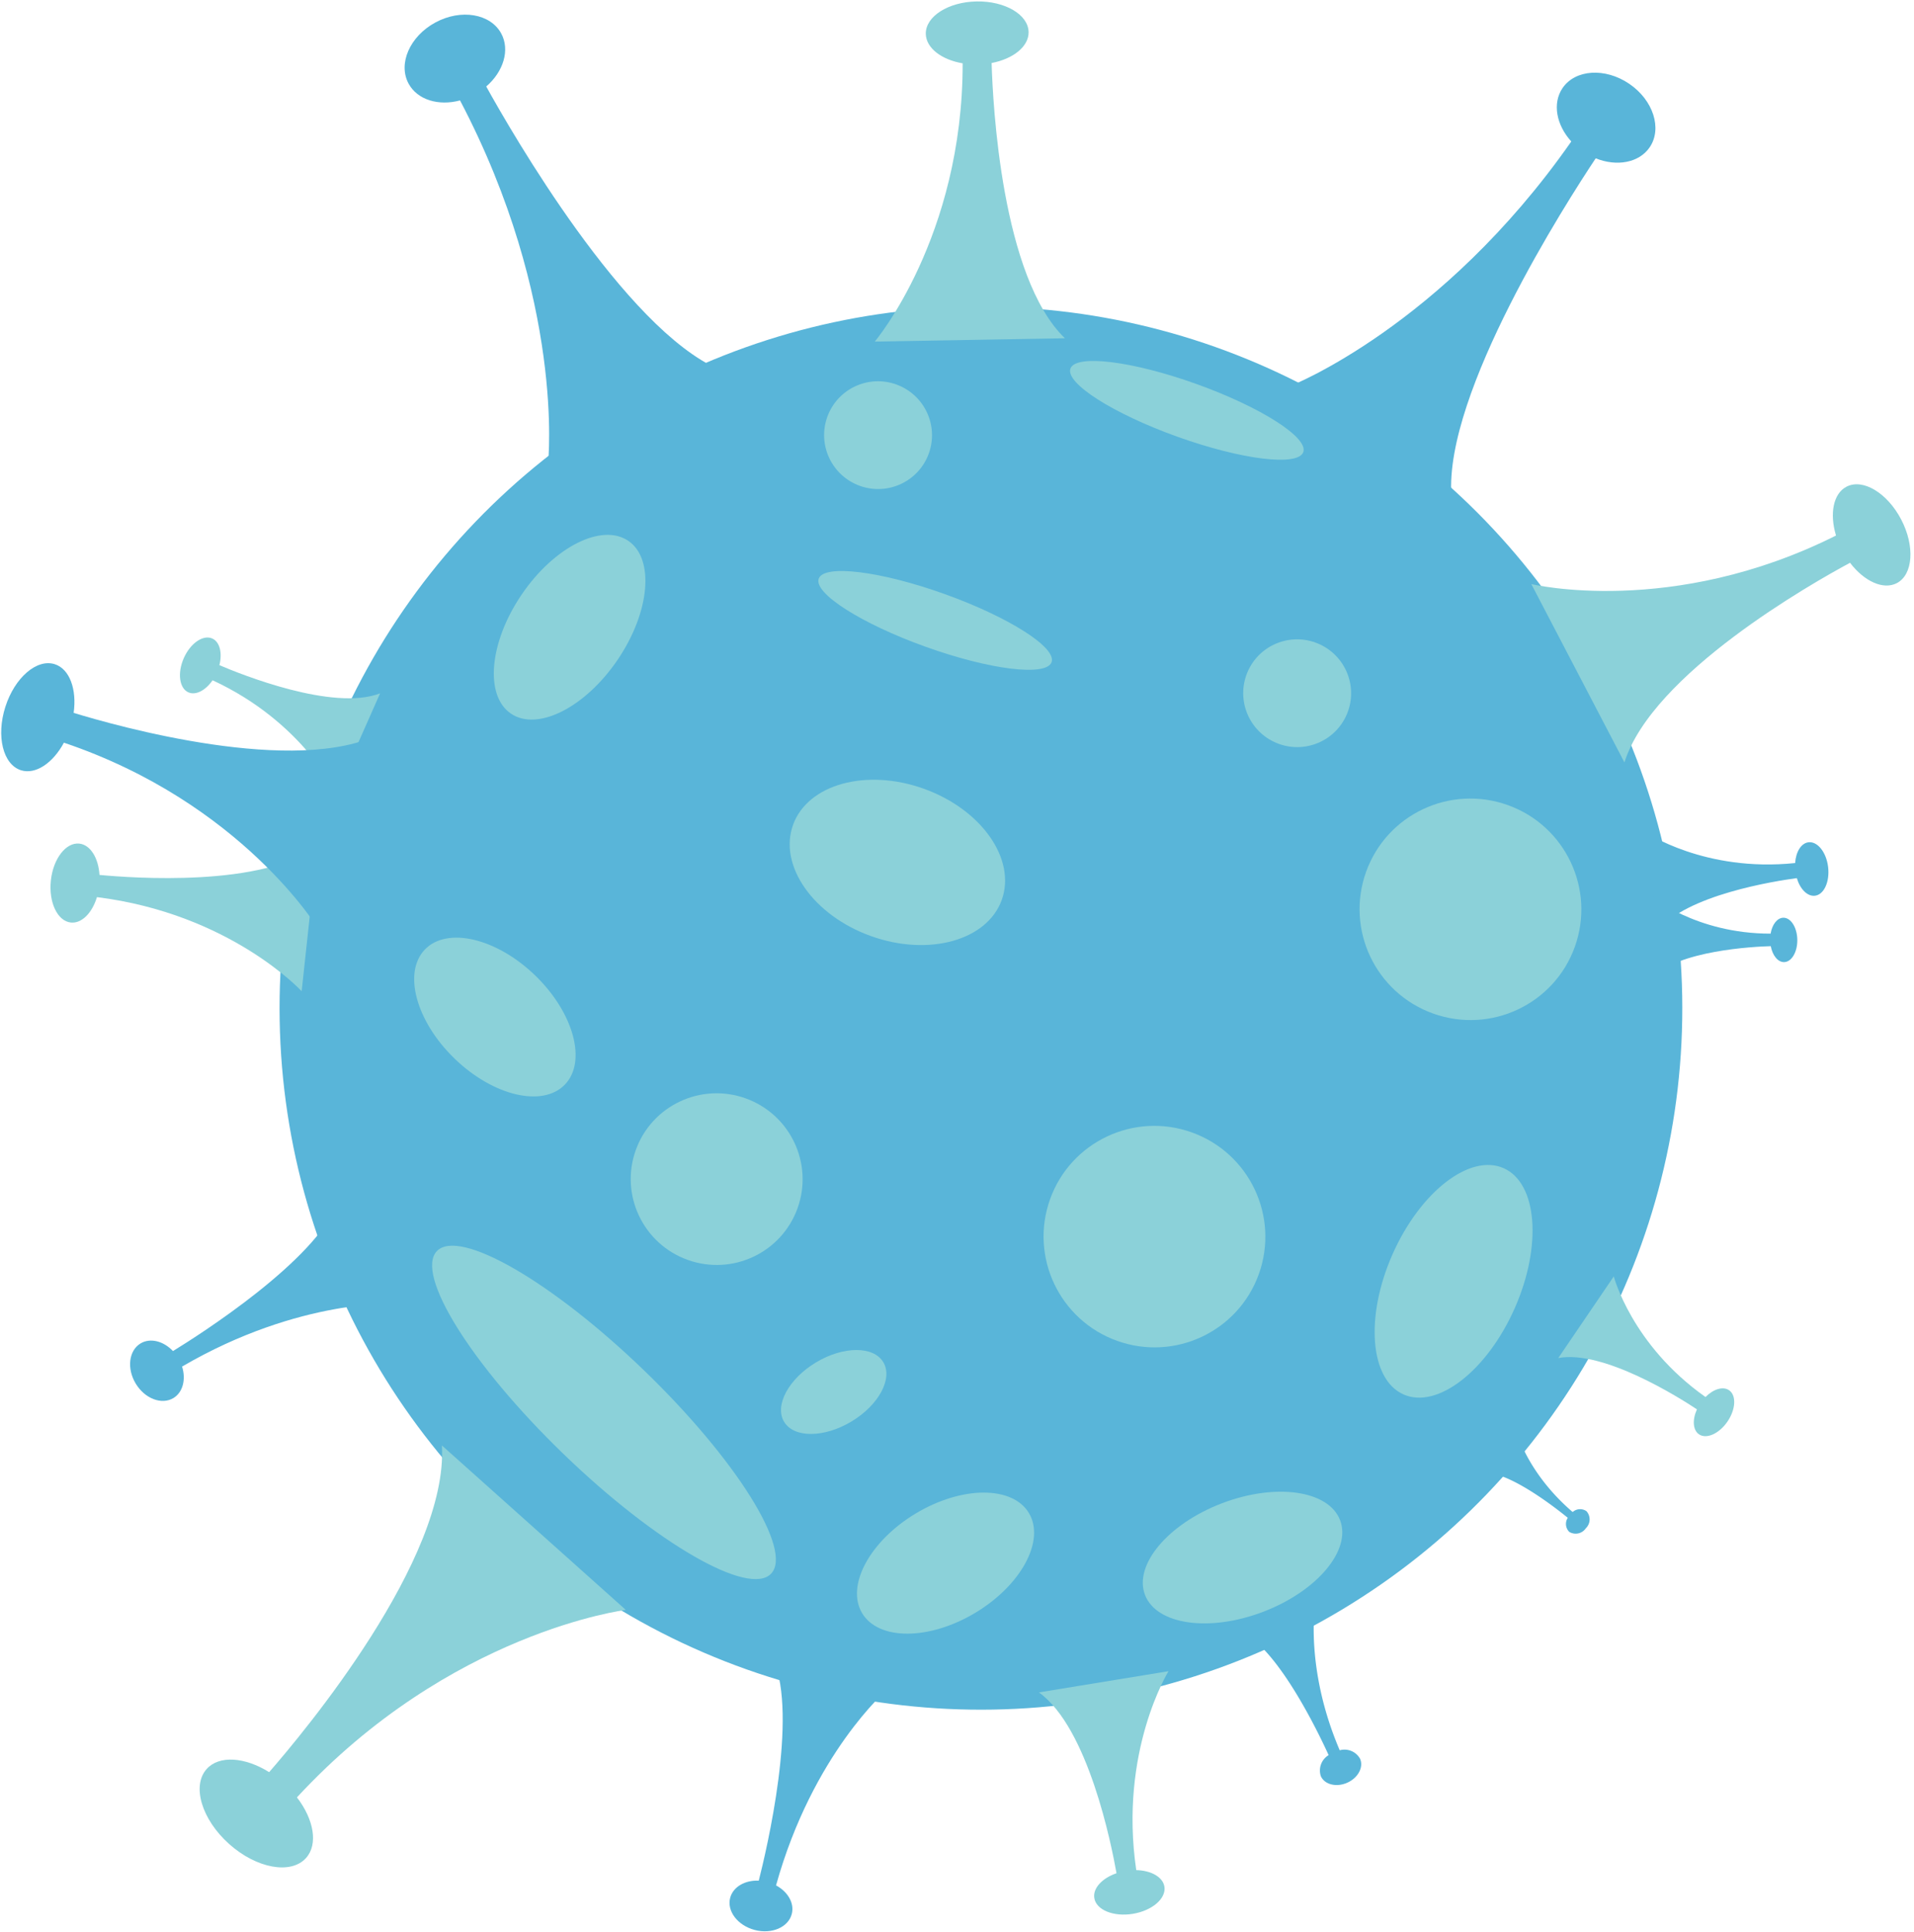 <svg xmlns="http://www.w3.org/2000/svg" width="327.028" height="330.023" viewBox="0 0 327.028 330.023">
  <g id="Group_227" data-name="Group 227" transform="translate(-1.924 -2.51)">
    <g id="Group_26" data-name="Group 26" transform="translate(47.617 57.007) rotate(-1)">
      <ellipse id="Ellipse_24" data-name="Ellipse 24" cx="119.837" cy="119.837" rx="119.837" ry="119.837" fill="#59b5d9"/>
    </g>
    <g id="Layer_1" transform="translate(0 5.702) rotate(-1)">
      <g id="Group_27" data-name="Group 27" transform="translate(7.959 0)">
        <ellipse id="Ellipse_25" data-name="Ellipse 25" cx="17.848" cy="9.916" rx="17.848" ry="9.916" transform="matrix(0.576, -0.817, 0.817, 0.576, 71.077, 114.542)" fill="#8bd1d9"/>
        <ellipse id="Ellipse_26" data-name="Ellipse 26" cx="17.848" cy="9.916" rx="17.848" ry="9.916" transform="matrix(0.94, -0.341, 0.341, 0.94, 181.488, 263.343)" fill="#8bd1d9"/>
        <ellipse id="Ellipse_27" data-name="Ellipse 27" cx="9.916" cy="39.679" rx="9.916" ry="39.679" transform="translate(57.922 218.837) rotate(-45)" fill="#8bd1d9"/>
        <ellipse id="Ellipse_28" data-name="Ellipse 28" cx="9.893" cy="16.619" rx="9.893" ry="16.619" transform="translate(56.786 167.273) rotate(-45)" fill="#8bd1d9"/>
        <ellipse id="Ellipse_29" data-name="Ellipse 29" cx="16.619" cy="9.893" rx="16.619" ry="9.893" transform="matrix(0.866, -0.5, 0.5, 0.866, 131.551, 266.387)" fill="#8bd1d9"/>
        <ellipse id="Ellipse_30" data-name="Ellipse 30" cx="9.887" cy="5.887" rx="9.887" ry="5.887" transform="matrix(0.866, -0.5, 0.5, 0.866, 120.789, 236.924)" fill="#8bd1d9"/>
        <ellipse id="Ellipse_31" data-name="Ellipse 31" cx="21.134" cy="11.411" rx="21.134" ry="11.411" transform="translate(219.287 234.404) rotate(-65.139)" fill="#8bd1d9"/>
        <ellipse id="Ellipse_32" data-name="Ellipse 32" cx="4.788" cy="21.134" rx="4.788" ry="21.134" transform="translate(174.094 67.468) rotate(-69.274)" fill="#8bd1d9"/>
        <ellipse id="Ellipse_33" data-name="Ellipse 33" cx="4.788" cy="21.134" rx="4.788" ry="21.134" transform="translate(130.466 102.598) rotate(-69.274)" fill="#8bd1d9"/>
        <ellipse id="Ellipse_34" data-name="Ellipse 34" cx="14.658" cy="14.686" rx="14.658" ry="14.686" transform="translate(94.014 208.887) rotate(-69.274)" fill="#8bd1d9"/>
        <ellipse id="Ellipse_35" data-name="Ellipse 35" cx="9.202" cy="9.219" rx="9.202" ry="9.219" transform="translate(201.675 124.457) rotate(-69.274)" fill="#8bd1d9"/>
        <ellipse id="Ellipse_36" data-name="Ellipse 36" cx="9.202" cy="9.219" rx="9.202" ry="9.219" transform="translate(130.848 79.129) rotate(-69.274)" fill="#8bd1d9"/>
        <ellipse id="Ellipse_37" data-name="Ellipse 37" cx="18.913" cy="18.947" rx="18.913" ry="18.947" transform="translate(163.142 222.484) rotate(-69.274)" fill="#8bd1d9"/>
        <ellipse id="Ellipse_38" data-name="Ellipse 38" cx="18.913" cy="18.947" rx="18.913" ry="18.947" transform="translate(218.102 167.522) rotate(-69.274)" fill="#8bd1d9"/>
        <ellipse id="Ellipse_39" data-name="Ellipse 39" cx="13.372" cy="18.947" rx="13.372" ry="18.947" transform="translate(122.303 152.619) rotate(-69.274)" fill="#8bd1d9"/>
        <path id="Path_75" data-name="Path 75" d="M32.489,57.794c-10.63-10.63-11.621-40.246-11.7-47.232C24.483,9.927,27.2,7.853,27.2,5.383,27.2,2.408,23.265,0,18.415,0S9.632,2.408,9.632,5.383c0,2.425,2.612,4.471,6.21,5.145C15.344,40.235,0,57.794,0,57.794Z" transform="translate(142.446 0)" fill="#8bd1d9"/>
        <path id="Path_76" data-name="Path 76" d="M34.139,10.051C26.053,13.015,10.426,6.4,6.772,4.759,7.333,2.685,6.908.776,5.622.181,4.075-.533,1.876.929.709,3.45s-.861,5.145.68,5.859c1.258.584,2.952-.283,4.17-1.989C20.88,14.731,26.308,26.936,26.308,26.936Z" transform="translate(22.749 106.347)" fill="#8bd1d9"/>
        <path id="Path_77" data-name="Path 77" d="M15.378,46.811C20.4,31.728,47.946,16.775,54.513,13.387c2.351,3.2,5.6,4.782,7.932,3.615,2.81-1.405,3.23-6.267.935-10.856S56.944-1.022,54.134.383C51.839,1.528,51.142,4.973,52.2,8.69,23.871,22.277,0,16.073,0,16.073Z" transform="translate(253.88 85.095)" fill="#8bd1d9"/>
        <path id="Path_78" data-name="Path 78" d="M0,13.78c7.689-1.326,20.556,7.117,23.542,9.173-.839,1.756-.771,3.53.278,4.272,1.264.89,3.462-.057,4.912-2.113s1.609-4.448.346-5.337c-1.031-.725-2.68-.227-4.04,1.094C12.584,11.763,9.729,0,9.729,0Z" transform="translate(256.175 219.668)" fill="#8bd1d9"/>
        <path id="Path_79" data-name="Path 79" d="M0,3.235c8.329,6.2,11.961,26.347,12.715,31.118-2.465.8-4.114,2.493-3.864,4.182.295,2.034,3.224,3.286,6.539,2.8s5.762-2.527,5.468-4.555c-.244-1.654-2.232-2.8-4.76-2.9C13.468,13.531,22.205,0,22.205,0Z" transform="translate(166.458 285.768)" fill="#8bd1d9"/>
        <path id="Path_80" data-name="Path 80" d="M42.412,0C43.165,19.486,18,48.558,11.922,55.284c-4.08-2.652-8.493-3.071-10.669-.72-2.618,2.833-1,8.59,3.615,12.868s10.488,5.445,13.106,2.618c2.136-2.306,1.451-6.561-1.377-10.375,26.653-27.843,56.74-31.039,56.74-31.039Z" transform="translate(22.794 245.046)" fill="#8bd1d9"/>
        <path id="Path_81" data-name="Path 81" d="M45.726,1.006C36.558,8.128,13.769,6.037,8.409,5.431,8.279,2.536,6.947.258,5.055.02,2.777-.263.55,2.513.086,6.23s1,6.964,3.281,7.247c1.858.232,3.677-1.575,4.539-4.261C30.62,12.451,42.6,25.9,42.6,25.9Z" transform="translate(0 141.145)" fill="#8bd1d9"/>
      </g>
      <path id="Path_82" data-name="Path 82" d="M64.915,12.959c-14.584,7.207-45.283-2.057-52.479-4.4.635-4.012-.555-7.513-3.082-8.369C6.306-.838,2.47,2.358.787,7.327S.209,17.163,3.257,18.2c2.487.839,5.49-1.128,7.428-4.578C40.965,24.439,53.634,46.264,53.634,46.264Z" transform="translate(0 110.261)" fill="#59b5d9"/>
      <path id="Path_83" data-name="Path 83" d="M1.739,16.919C6.7,10.811,22.075,8.709,25.707,8.289c.527,1.892,1.756,3.19,3.043,3.06,1.547-.159,2.589-2.334,2.334-4.862S29.356,2.045,27.809,2.2c-1.264.13-2.187,1.6-2.346,3.507C9.967,7.049,0,0,0,0Z" transform="translate(280.616 143.896)" fill="#59b5d9"/>
      <path id="Path_84" data-name="Path 84" d="M0,14.018C4.584,9.434,17.361,9,20.375,8.969c.272,1.592,1.167,2.765,2.232,2.765,1.281,0,2.323-1.694,2.323-3.791s-1.037-3.791-2.323-3.791c-1.048,0-1.932,1.128-2.221,2.68C7.57,6.618,0,0,0,0Z" transform="translate(281.291 154.757)" fill="#59b5d9"/>
      <path id="Path_85" data-name="Path 85" d="M0,6.442c4.5.21,12.125,6.459,13.9,7.961a1.927,1.927,0,0,0,.2,2.4,2.1,2.1,0,0,0,2.861-.567,2.093,2.093,0,0,0,.147-2.912,1.916,1.916,0,0,0-2.357.108C7.36,6.862,5.564,0,5.564,0Z" transform="translate(251.385 246.355)" fill="#59b5d9"/>
      <path id="Path_86" data-name="Path 86" d="M0,5.281C6.278,8.748,12.771,23.055,14.244,26.455a3.064,3.064,0,0,0-1.394,3.57c.612,1.451,2.623,1.989,4.488,1.2s2.878-2.606,2.266-4.057a3.046,3.046,0,0,0-3.451-1.507C10.216,11.072,12.488,0,12.488,0Z" transform="translate(209.479 274.125)" fill="#59b5d9"/>
      <path id="Path_87" data-name="Path 87" d="M27.2,71.8c-.918-17.587,20.483-49.68,25.656-57.165,3.57,1.507,7.4.9,9.253-1.722C64.344,9.75,62.859,4.86,58.8,2S49.635-.625,47.4,2.537c-1.819,2.578-1.167,6.3,1.337,9.145C26.03,42.993,0,52.614,0,52.614Z" transform="translate(221.253 14.008)" fill="#59b5d9"/>
      <path id="Path_88" data-name="Path 88" d="M52.879,61.389C36.838,54.131,18.157,20.378,13.885,12.338c2.98-2.482,4.2-6.159,2.72-9.009C14.82-.1,9.8-1.034,5.386,1.255S-1.153,8.191.632,11.624c1.456,2.8,5.06,3.932,8.737,3.014C26.747,49.2,23.336,76.733,23.336,76.733Z" transform="translate(70.901 0.728)" fill="#59b5d9"/>
      <path id="Path_89" data-name="Path 89" d="M8.219,0c4.057,9.848-1.705,32.461-3.156,37.77-2.34-.142-4.4.969-4.935,2.844-.64,2.255,1.19,4.742,4.08,5.564s5.757-.346,6.391-2.6c.521-1.836-.6-3.83-2.6-4.946C14.667,16.211,27.585,5.5,27.585,5.5Z" transform="translate(120.933 282.55)" fill="#59b5d9"/>
      <path id="Path_90" data-name="Path 90" d="M35.959,0C32,9.887,12.111,22.086,7.368,24.885c-1.581-1.734-3.836-2.374-5.519-1.4C-.179,24.659-.6,27.718.9,30.319s4.363,3.762,6.391,2.6c1.654-.952,2.238-3.167,1.586-5.36C29.29,16.12,46.022,17.446,46.022,17.446Z" transform="translate(20.134 203.236)" fill="#59b5d9"/>
    </g>
  </g>
</svg>

